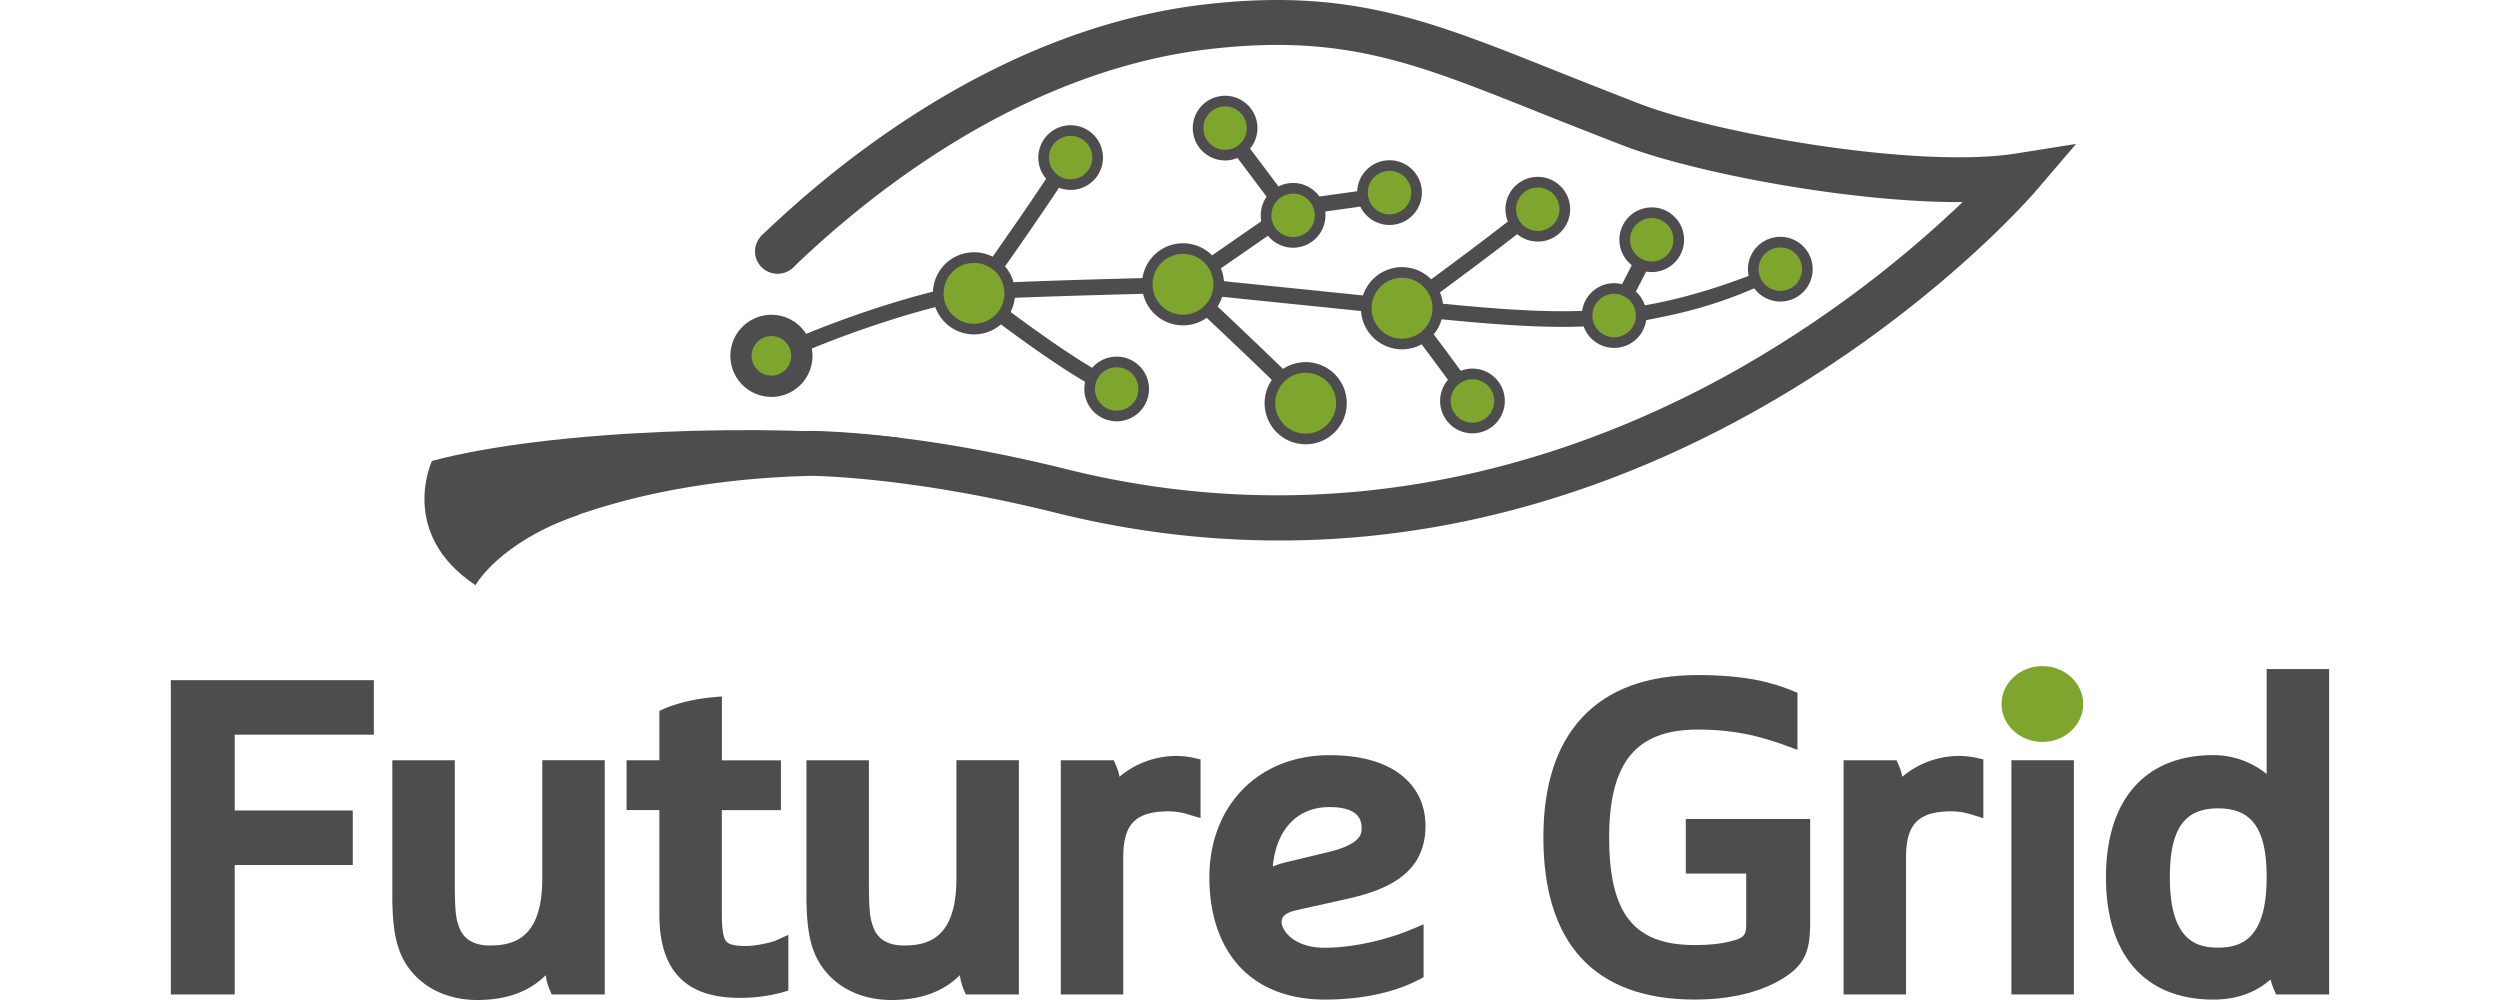 <svg id="Layer_2" data-name="Layer 2" xmlns="http://www.w3.org/2000/svg" width="200px" height="80px" viewBox="0 0 1520.42 704.44"><defs><style>.cls-1,.cls-3{fill:#7ea52e;}.cls-1{stroke:#4d4d4f;stroke-miterlimit:10;stroke-width:15px;}.cls-2{fill:#4d4d4f;}</style></defs><title>Vector Smart Object4</title><circle class="cls-1" cx="871.84" cy="177.44" r="15.3" transform="translate(42.01 638.57) rotate(-49.55)"/><path class="cls-1" d="M942.52,354.92a21.44,21.44,0,1,0,2.41,30.23A21.45,21.45,0,0,0,942.52,354.92Z" transform="translate(-129.18 -87.21)"/><path class="cls-1" d="M929.67,227.26a15.3,15.3,0,1,0,1.72,21.58A15.29,15.29,0,0,0,929.67,227.26Z" transform="translate(-129.18 -87.21)"/><path class="cls-1" d="M999.33,232.81a15.3,15.3,0,1,1-1.73-21.57A15.32,15.32,0,0,1,999.33,232.81Z" transform="translate(-129.18 -87.21)"/><path class="cls-1" d="M1012.82,318.25a21.45,21.45,0,1,1-2.41-30.23A21.44,21.44,0,0,1,1012.82,318.25Z" transform="translate(-129.18 -87.21)"/><path class="cls-1" d="M1057.74,379.61A15.3,15.3,0,1,1,1056,358,15.31,15.31,0,0,1,1057.74,379.61Z" transform="translate(-129.18 -87.21)"/><path class="cls-1" d="M1157.55,319.42a15.3,15.3,0,1,1-1.71-21.57A15.3,15.3,0,0,1,1157.55,319.42Z" transform="translate(-129.18 -87.21)"/><circle class="cls-1" cx="1172.44" cy="256.15" r="15.3" transform="translate(87.63 894.89) rotate(-49.55)"/><path class="cls-1" d="M1274.61,286.76a15.3,15.3,0,1,1-1.72-21.58A15.3,15.3,0,0,1,1274.61,286.76Z" transform="translate(-129.18 -87.21)"/><circle class="cls-1" cx="552.27" cy="337.89" r="21.44" transform="translate(-210.29 384.85) rotate(-43.42)"/><path class="cls-1" d="M711.28,307.76a21.44,21.44,0,1,1-2.41-30.23A21.45,21.45,0,0,1,711.28,307.76Z" transform="translate(-129.18 -87.21)"/><circle class="cls-1" cx="763.02" cy="198.22" r="15.3" transform="translate(165.12 744.87) rotate(-68.08)"/><circle class="cls-1" cx="795.44" cy="361.15" r="15.3" transform="translate(-124.61 645) rotate(-49.55)"/><circle class="cls-1" cx="842.22" cy="287.54" r="21.44" transform="translate(-52.13 654.77) rotate(-49.56)"/><path class="cls-1" d="M1103.77,244.53a15.3,15.3,0,1,1-1.72-21.58A15.31,15.31,0,0,1,1103.77,244.53Z" transform="translate(-129.18 -87.21)"/><path class="cls-2" d="M979.43,464.17c-75.49,8.28-151.67,3-227.15-15.81-100.57-25.05-168.53-25.91-172.21-25.94-80.11,1.92-137.42,17.48-171.4,30.2C371.89,466.4,353.78,479.9,353.6,480l-19.18-25.12c3.21-2.46,80.41-60.22,245.1-64.1h.35c2.93,0,73,.22,180,26.88,201.66,50.23,370.21-11.45,476.09-72a805.87,805.87,0,0,0,155.4-116.09c-79.22.45-190.29-20.94-239.5-40-13.72-5.31-26.38-10.3-38.62-15.13-98.12-38.67-149.21-64-249.27-53l-1.12.12C713.74,138.14,598.68,245.85,566.46,276.67l-21.85-22.83c34-32.55,155.77-146,314.77-163.73l1.17-.13c107.86-11.82,164.59,15.75,264.32,55.06,12.2,4.81,24.82,9.78,38.45,15.06,56,21.7,197.31,46.13,265.62,35.25l42.38-6.75-27.89,32.62c-2.88,3.37-71.94,83.31-191.75,151.87-70.47,40.33-143.88,68.18-218.18,82.8Q1006.55,461.19,979.43,464.17Z" transform="translate(-129.18 -87.21)"/><ellipse class="cls-2" cx="556.63" cy="264.26" rx="15.91" ry="15.78" transform="translate(-154.66 -25) rotate(-6.25)"/><path class="cls-2" d="M642.2,395.57C552.52,385,395.5,389.81,313.14,411.9c0,0-24.16,51.1,30.69,87.55,0,0,16-29.85,72.33-49.55l55.27-40.38Z" transform="translate(-129.18 -87.21)"/><path class="cls-2" d="M174.18,787.75h-45V566.35h143v38.4h-98v53.4h83.16v38.4H174.18Z" transform="translate(-129.18 -87.21)"/><path class="cls-2" d="M345,791.65c-23.94,0-43.73-11.36-52.92-30.39-4.81-10-6.87-22.9-6.87-43.11v-95.4h44v85.5c0,22.46,1,26.2,3,31.92,3.09,8.67,10.4,13.08,21.73,13.08,17.18,0,36.9-5.35,36.9-47.1v-83.4h44v165H397.52l-1.58-3.58a41.63,41.63,0,0,1-2.68-10C381.48,785.91,365.56,791.65,345,791.65Z" transform="translate(-129.18 -87.21)"/><path class="cls-2" d="M529.81,790.15c-38,0-56.49-19.23-56.49-58.8v-73.5h-23.1v-35.1h23.1V588l3.52-1.6c.55-.25,13.78-6.18,34-8l6.54-.59v45h41.58v35.1H517.33v72.3c0,8.29.36,16.43,2.93,19.89,1.3,1.74,4,3.51,14.17,3.51,7.26,0,18.29-2.61,21.28-4l8.48-3.86V785l-4.26,1.29A114.8,114.8,0,0,1,529.81,790.15Z" transform="translate(-129.18 -87.21)"/><path class="cls-2" d="M636.73,791.65c-23.94,0-43.72-11.36-52.92-30.39-4.81-10-6.87-22.9-6.87-43.11v-95.4h44v85.5c0,22.45,1,26.2,3,31.92,3.09,8.67,10.4,13.08,21.73,13.08,17.18,0,36.9-5.35,36.9-47.1v-83.4h44v165H689.24l-1.58-3.58a41.63,41.63,0,0,1-2.68-10C673.2,785.91,657.27,791.65,636.73,791.65Z" transform="translate(-129.18 -87.21)"/><path class="cls-2" d="M800.11,787.75h-44v-165H793.4l1.58,3.58a37.25,37.25,0,0,1,2.46,8.07,62.12,62.12,0,0,1,39.23-14.66,60,60,0,0,1,13.21,1.35l4.67,1.06v41.38l-7.74-2.34a48,48,0,0,0-14.43-2.44c-23.53,0-32.28,8.78-32.28,32.4Z" transform="translate(-129.18 -87.21)"/><path class="cls-2" d="M942,791.35c-25.52,0-46.49-8.31-60.64-24-13.47-15-20.6-36.43-20.6-62.06,0-50.69,34.76-86.1,84.54-86.1,21.77,0,38.81,4.69,50.64,14,11.17,8.74,17.07,21.13,17.07,35.85,0,34.66-28.74,45.62-56.86,51.76l-33.64,7.5c-10.82,2.46-10.82,6.3-10.82,8.84,0,4.54,7.46,17.7,30.3,17.7,18.81,0,42.32-5,61.36-13l8.33-3.52v37.25l-3.19,1.69C991,786.44,968,791.35,942,791.35Zm3.3-135.6c-22.65,0-37.46,15.83-39.86,41.84a63.9,63.9,0,0,1,9.43-3l28.69-6.9C968,682.07,968,674.06,968,671,968,666.86,968,655.75,945.33,655.75Z" transform="translate(-129.18 -87.21)"/><path class="cls-2" d="M1202.72,791.35c-35.32,0-62.32-9.94-80.25-29.55-17.52-19.16-26.41-47.68-26.41-84.75,0-36.7,9.23-65.16,27.45-84.58,18.49-19.72,45.81-29.72,81.18-29.72,34.83,0,53.21,5.53,66.6,10.94l3.75,1.52v40.21l-8.05-2.93c-15.08-5.49-33.58-11.34-62.3-11.34-22.94,0-38.93,6.56-48.88,20.06-9,12.26-13.43,30.53-13.43,55.84,0,53.91,17.48,75.9,60.33,75.9,10.56,0,18.3-.84,25.88-2.81,8.28-2.15,10.36-3.74,10.36-11.59v-36h-42.57v-38.4H1284v72.6c0,21.29-3.53,32-25.38,43.14C1243.37,787.5,1224.59,791.35,1202.72,791.35Z" transform="translate(-129.18 -87.21)"/><path class="cls-2" d="M1351.54,787.75h-44v-165h37.3l1.58,3.58a37.31,37.31,0,0,1,2.46,8.07,62.12,62.12,0,0,1,39.23-14.66,60,60,0,0,1,13.21,1.35l4.67,1.06v41.38l-7.74-2.35a47.93,47.93,0,0,0-14.43-2.44c-23.53,0-32.28,8.78-32.28,32.4Z" transform="translate(-129.18 -87.21)"/><path class="cls-2" d="M1469.75,787.75h-44v-165h44Z" transform="translate(-129.18 -87.21)"/><path class="cls-2" d="M1568,791.35c-48.06,0-75.63-31.38-75.63-86.1s27.57-86.1,75.63-86.1a59.59,59.59,0,0,1,37.56,13.28V558.55h44v229.2h-37.31l-1.58-3.58a38,38,0,0,1-2.31-7C1597.43,786.68,1584.11,791.35,1568,791.35Zm3.3-134.7c-23.78,0-33.93,14.54-33.93,48.6,0,43.88,18.13,49.5,33.93,49.5,16,0,34.26-5.63,34.26-49.5C1605.59,671.18,1595.34,656.65,1571.33,656.65Z" transform="translate(-129.18 -87.21)"/><path class="cls-3" d="M1447.58,609.85c-15.86,0-28.77-12-28.77-26.7s12.91-26.7,28.77-26.7,28.77,12,28.77,26.7S1463.45,609.85,1447.58,609.85Z" transform="translate(-129.18 -87.21)"/><circle class="cls-3" cx="871.84" cy="177.44" r="15.3" transform="translate(42.01 638.57) rotate(-49.55)"/><path class="cls-3" d="M942.52,354.92a21.44,21.44,0,1,0,2.41,30.23A21.45,21.45,0,0,0,942.52,354.92Z" transform="translate(-129.18 -87.21)"/><path class="cls-3" d="M929.67,227.26a15.3,15.3,0,1,0,1.72,21.58A15.29,15.29,0,0,0,929.67,227.26Z" transform="translate(-129.18 -87.21)"/><path class="cls-3" d="M999.33,232.81a15.3,15.3,0,1,1-1.73-21.57A15.32,15.32,0,0,1,999.33,232.81Z" transform="translate(-129.18 -87.21)"/><path class="cls-3" d="M1012.82,318.25a21.45,21.45,0,1,1-2.41-30.23A21.44,21.44,0,0,1,1012.82,318.25Z" transform="translate(-129.18 -87.21)"/><path class="cls-3" d="M1057.74,379.61A15.3,15.3,0,1,1,1056,358,15.31,15.31,0,0,1,1057.74,379.61Z" transform="translate(-129.18 -87.21)"/><path class="cls-3" d="M1157.55,319.42a15.3,15.3,0,1,1-1.71-21.57A15.3,15.3,0,0,1,1157.55,319.42Z" transform="translate(-129.18 -87.21)"/><circle class="cls-3" cx="1172.44" cy="256.15" r="15.3" transform="translate(87.63 894.89) rotate(-49.55)"/><path class="cls-3" d="M1274.61,286.76a15.3,15.3,0,1,1-1.72-21.58A15.3,15.3,0,0,1,1274.61,286.76Z" transform="translate(-129.18 -87.21)"/><path class="cls-3" d="M711.28,307.76a21.44,21.44,0,1,1-2.41-30.23A21.45,21.45,0,0,1,711.28,307.76Z" transform="translate(-129.18 -87.21)"/><circle class="cls-3" cx="763.02" cy="198.22" r="15.3" transform="translate(165.12 744.87) rotate(-68.08)"/><circle class="cls-3" cx="795.44" cy="361.15" r="15.3" transform="translate(-124.61 645) rotate(-49.55)"/><circle class="cls-3" cx="842.22" cy="287.54" r="21.44" transform="translate(-52.13 654.77) rotate(-49.56)"/><path class="cls-3" d="M1103.77,244.53a15.3,15.3,0,1,1-1.72-21.58A15.31,15.31,0,0,1,1103.77,244.53Z" transform="translate(-129.18 -87.21)"/><path class="cls-2" d="M966,221.75,937.1,225.8a21.71,21.71,0,0,1,4.23,10.57l26.89-3.77a21.7,21.7,0,0,1-2.22-8A21.93,21.93,0,0,1,966,221.75Z" transform="translate(-129.18 -87.21)"/><path class="cls-2" d="M1151,288.34a21.68,21.68,0,0,1,9,4.6c.25.21.47.45.71.67l8.33-16.24a21.72,21.72,0,0,1-10-4.78Z" transform="translate(-129.18 -87.21)"/><path class="cls-2" d="M779.07,346.83c-18.73-11-42.73-28.22-59.52-40.73a27.29,27.29,0,0,1-3.68,5.57,27.69,27.69,0,0,1-3.17,3.14c17.1,12.75,41.77,30.48,61.43,41.9a21.61,21.61,0,0,1,4.74-9.68Z" transform="translate(-129.18 -87.21)"/><path class="cls-2" d="M898.3,242.44l-37.08,25.64a27.22,27.22,0,0,1,6.28,9.1l35.42-24.5A21.51,21.51,0,0,1,898.3,242.44Z" transform="translate(-129.18 -87.21)"/><path class="cls-2" d="M913.7,348.16c-14.46-14.12-33.74-32.38-48-45.86a27.43,27.43,0,0,1-2.5,3.45,27.71,27.71,0,0,1-5.06,4.63c14.26,13.42,33.46,31.62,47.73,45.53a27.34,27.34,0,0,1,7.88-7.75Z" transform="translate(-129.18 -87.21)"/><path class="cls-2" d="M1166.47,302.45a21.19,21.19,0,0,1,.89,10.52c15.35-3.12,42.87-7.65,77.73-22.88a41.13,41.13,0,0,1-3.43-8.92C1207.75,294.19,1181.63,299.95,1166.47,302.45Z" transform="translate(-129.18 -87.21)"/><path class="cls-2" d="M910.09,219.4,888.78,191c-.1.13-.19.26-.29.38a21.72,21.72,0,0,1-8.62,6.16l21.9,29.12a22.36,22.36,0,0,1,1.44-1.9A21.8,21.8,0,0,1,910.09,219.4Z" transform="translate(-129.18 -87.21)"/><path class="cls-2" d="M666.87,292.46C641.24,298.77,606,310.23,575.34,323a27.3,27.3,0,0,1,4,10.32c29.87-12.43,64.47-23.76,89.29-30a27.44,27.44,0,0,1-1.79-10.57C666.85,292.67,666.86,292.57,666.87,292.46Z" transform="translate(-129.18 -87.21)"/><path class="cls-2" d="M815.19,283.07c-26.67.69-67.19,1.82-93.91,3a27.68,27.68,0,0,1,1,11c26.48-1.11,66.73-2.24,93.23-2.93a28,28,0,0,1-.61-4A27.58,27.58,0,0,1,815.19,283.07Z" transform="translate(-129.18 -87.21)"/><path class="cls-2" d="M1124.43,306.14c-30.3,1.42-71-2.15-100.68-5.15a27.61,27.61,0,0,1-.88,11c30.08,3,71.45,6.65,102.68,5.13a21.38,21.38,0,0,1-1.12-11Z" transform="translate(-129.18 -87.21)"/><path class="cls-2" d="M970.48,295.48c-31.08-3.19-73.66-7.54-100.93-10.32a27.59,27.59,0,0,1-1.1,11l100.67,10.3A27.3,27.3,0,0,1,970.48,295.48Z" transform="translate(-129.18 -87.21)"/><path class="cls-2" d="M1038.49,349.28c-6.53-9-14.22-19.27-20.58-27.75-.17.21-.32.42-.5.62a27.65,27.65,0,0,1-8,6.45c6.26,8.34,13.73,18.38,20.07,27.06l.08-.1A21.7,21.7,0,0,1,1038.49,349.28Z" transform="translate(-129.18 -87.21)"/><path class="cls-2" d="M746.36,212.22c-10.77,16.42-27.1,39.92-39.13,57.06a27.25,27.25,0,0,1,8.71,6.85c12-17.09,28.41-40.71,39.46-57.55l-.5-.18A21.59,21.59,0,0,1,746.36,212.22Z" transform="translate(-129.18 -87.21)"/><path class="cls-2" d="M1071.88,242.58c-15.44,12.15-38.39,29.24-55.24,41.67a27.28,27.28,0,0,1,6.08,9.26c16.81-12.39,39.88-29.57,55.71-42-.14-.11-.29-.22-.42-.34A21.65,21.65,0,0,1,1071.88,242.58Z" transform="translate(-129.18 -87.21)"/></svg>